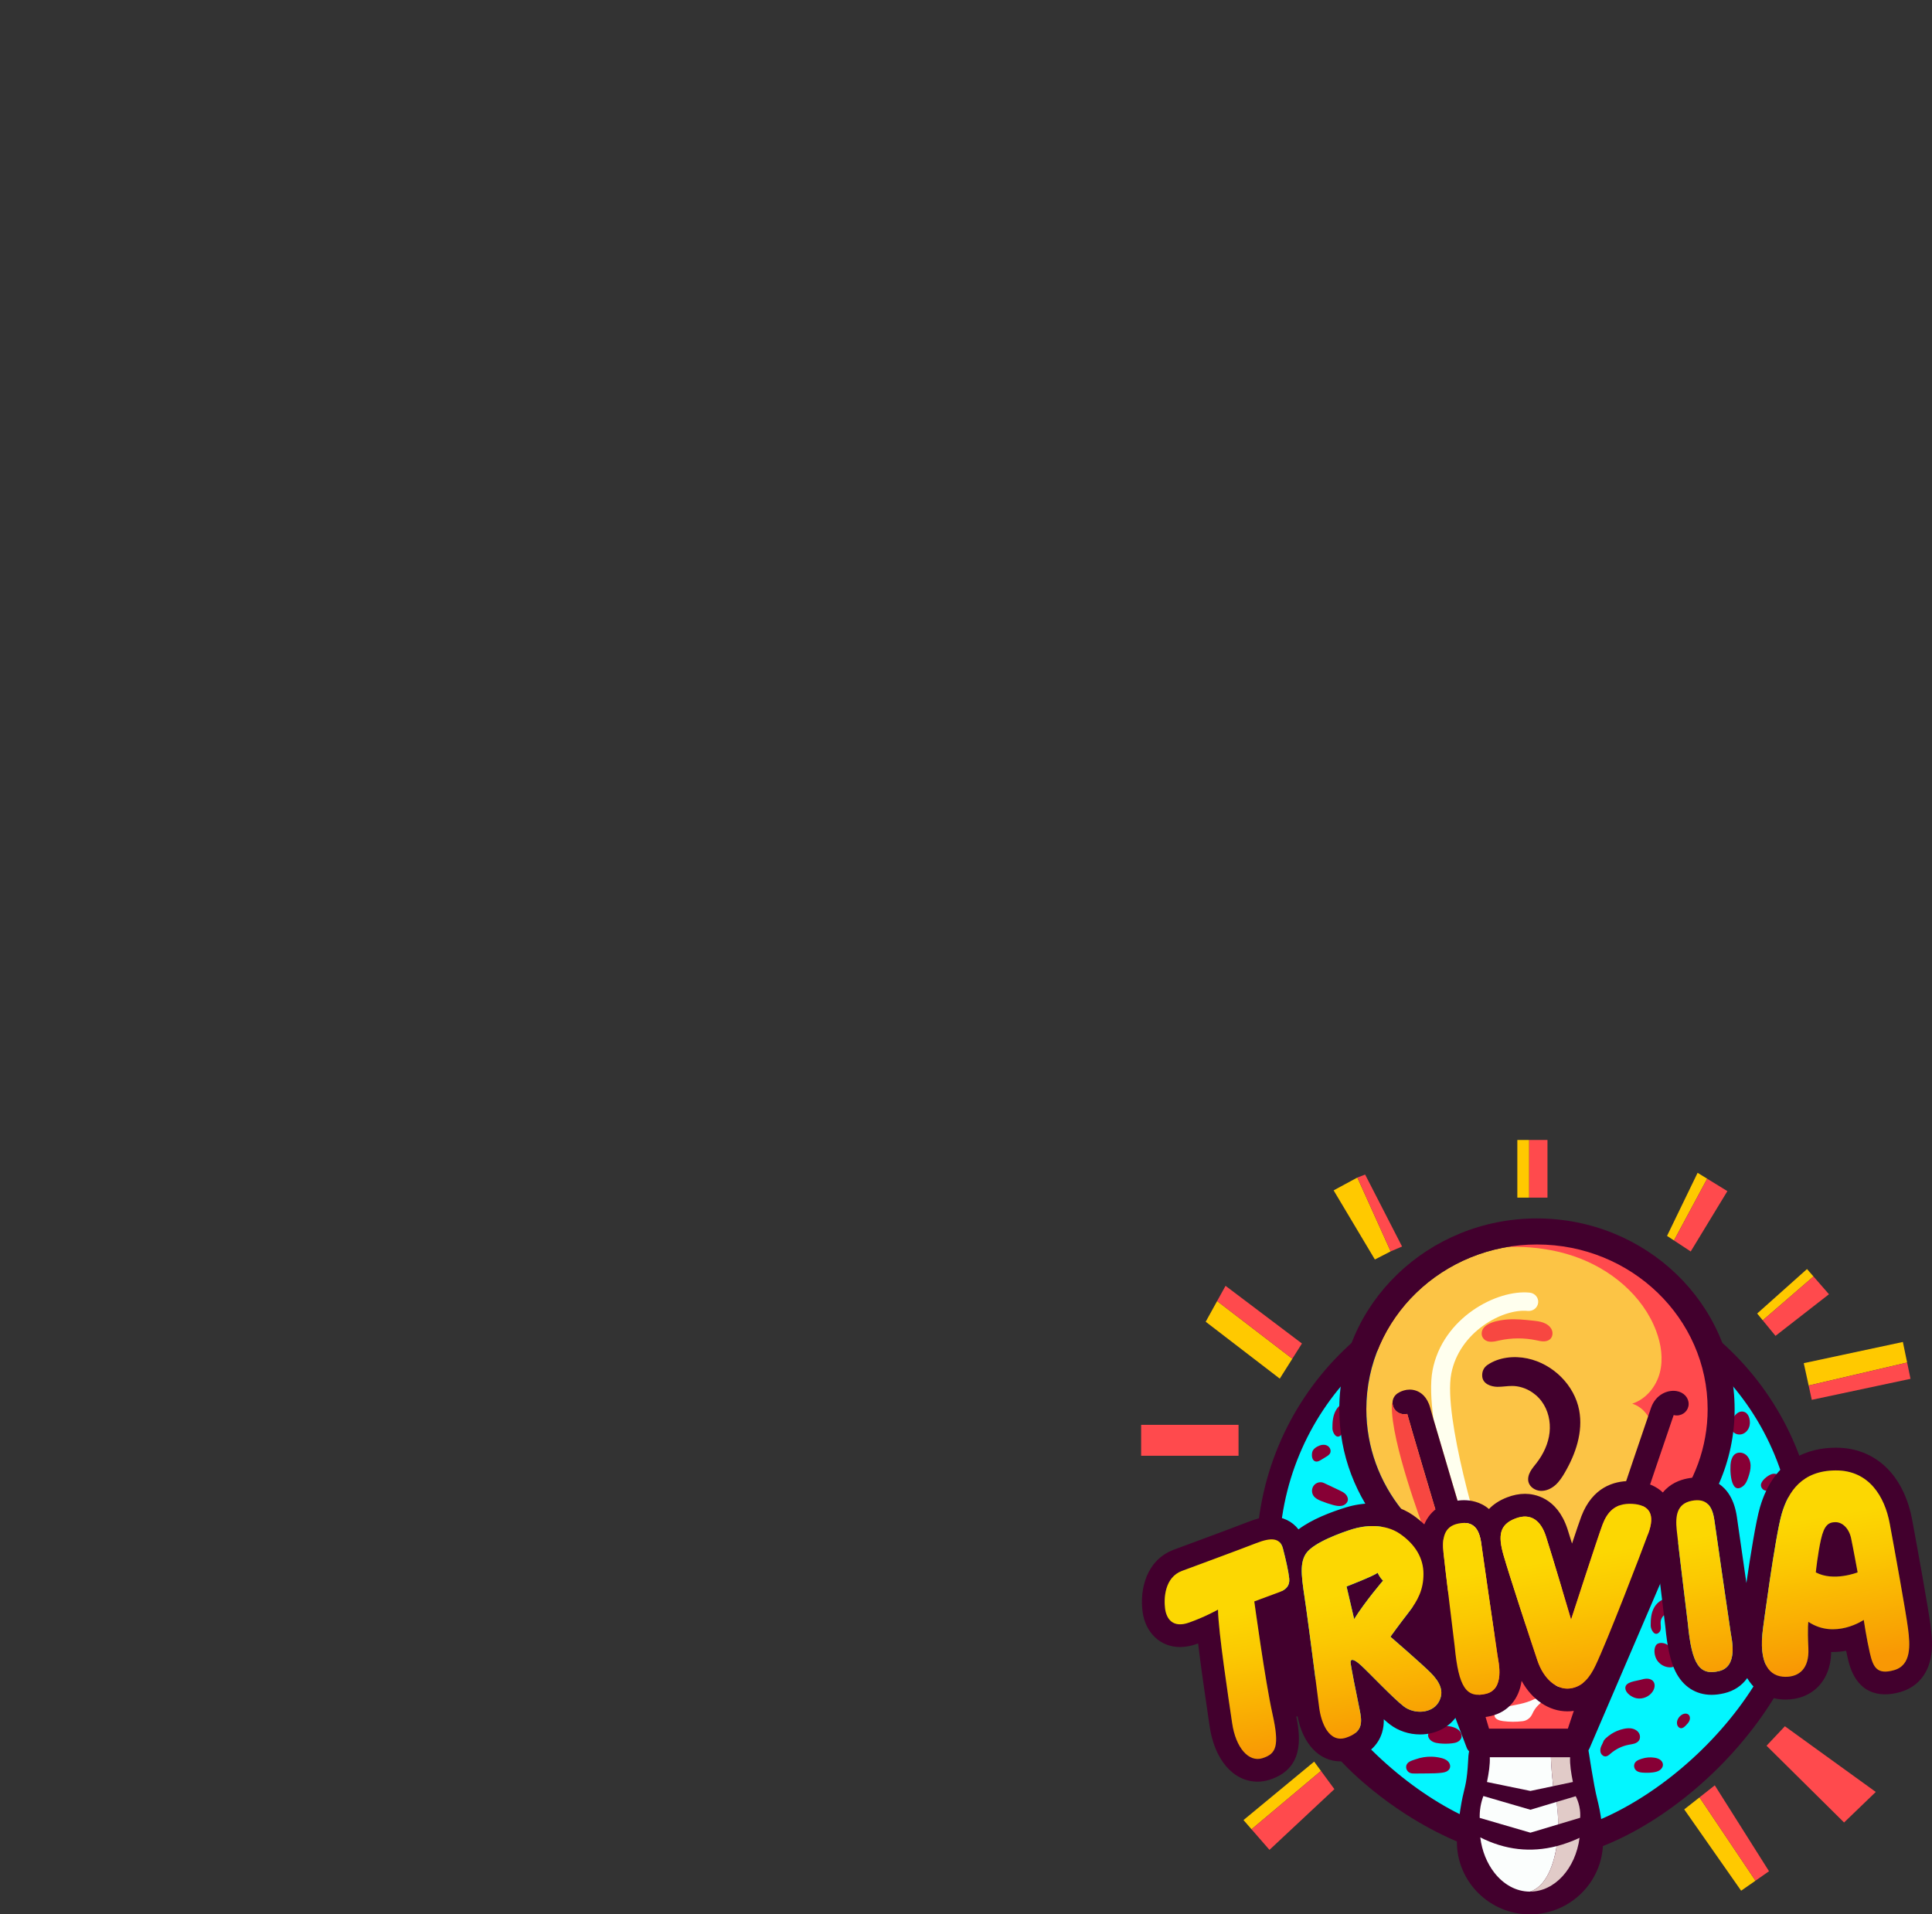 <?xml version="1.0" encoding="UTF-8"?>
<svg id="Layer_1" data-name="Layer 1" xmlns="http://www.w3.org/2000/svg" xmlns:xlink="http://www.w3.org/1999/xlink" viewBox="0 0 1445.36 1432.33">
  <rect x="0" y="0" width="1445.36" height="1432.33" fill="#333333" stroke="none"/>
  <defs>
    <style>
      .cls-1 {
        fill: url(#linear-gradient);
      }

      .cls-1, .cls-2, .cls-3, .cls-4, .cls-5, .cls-6, .cls-7, .cls-8, .cls-9, .cls-10, .cls-11, .cls-12 {
        stroke-width: 0px;
      }

      .cls-2 {
        fill: #fbfefd;
      }

      .cls-3 {
        fill: none;
      }

      .cls-4 {
        fill: #42002d;
      }

      .cls-5 {
        fill: #fcc445;
      }

      .cls-6 {
        fill: #e1cbc8;
      }

      .cls-7 {
        fill: #03f6ff;
      }

      .cls-13 {
        clip-path: url(#clippath);
      }

      .cls-8 {
        fill: #870035;
      }

      .cls-9 {
        fill: #ffc900;
      }

      .cls-10 {
        fill: #ffe;
      }

      .cls-11 {
        fill: #ff4a4d;
      }

      .cls-12 {
        fill: #f74741;
      }
    </style>
    <clipPath id="clippath">
      <path id="SVGID" class="cls-3" d="m1342.68,1164.68c0-108.37-86.35-196.22-192.86-196.22s-192.86,87.85-192.86,196.22,120.95,208.21,190.95,208.21c73.64,0,194.76-99.85,194.76-208.21Z"/>
    </clipPath>
    <linearGradient id="linear-gradient" x1="1160.76" y1="1279.35" x2="1137.62" y2="1137.92" gradientUnits="userSpaceOnUse">
      <stop offset="0" stop-color="#f99804"/>
      <stop offset=".14" stop-color="#f9a503"/>
      <stop offset=".55" stop-color="#fbc902"/>
      <stop offset=".77" stop-color="#fcd702"/>
    </linearGradient>
  </defs>
  <path class="cls-4" d="m1149.83,1391.8c-39.69,0-92.31-24.27-134.05-61.83-48.89-43.99-75.81-111.65-75.81-165.29,0-117.57,94.15-213.22,209.87-213.22s209.86,95.65,209.86,213.22-126.99,227.12-209.86,227.12Z"/>
  <path class="cls-7" d="m1342.68,1164.68c0-108.37-86.35-196.22-192.86-196.22s-192.86,87.85-192.86,196.22,120.95,208.21,190.95,208.21c73.64,0,194.76-99.85,194.76-208.21Z"/>
  <g>
    <path class="cls-4" d="m1144.58,1432.33c-29.93,0-54.32-24.01-54.66-53.66-.08-6.91,1.68-18.99,2.59-24.84,2.38-15.27,3.86-15.28,5.1-26.94,1.3-12.23.08-16.12,3.49-20.84,4.14-5.74,11.45-7.62,17.04-8.29h52.9c9.79.34,13.66,4.01,15.21,6,1.8,2.31,1.82,4.09,3.6,15.28,0,0,1.35,8.55,2.86,16.73,1.76,9.56,2.64,11.39,3.95,18.06,2.51,12.78,2.61,23.06,2.59,24.84-.34,29.65-24.73,53.66-54.66,53.66Z"/>
    <g>
      <path class="cls-2" d="m1161.92,1336.41l-17,3.58-32.48-6.68c1.35-6.74,2.34-12.97,2.1-18.55h45.72s.07,7.14,1.66,21.65Z"/>
      <path class="cls-6" d="m1161.92,1336.41c-1.59-14.51-1.66-21.65-1.66-21.65h14.35c-.24,5.57.75,11.8,2.1,18.53l-14.79,3.12Z"/>
      <path class="cls-2" d="m1164.55,1381.29c-2.89,18.23-9.91,30.94-19.97,34.03-10.4,0-19.81-5.41-26.63-14.16-5.47-7.02-9.26-16.17-10.54-26.42,18.66,9.43,37.71,11.54,57.14,6.55Z"/>
      <path class="cls-6" d="m1181.7,1375.08c-3.01,22.85-18.48,40.24-37.12,40.24,10.06-3.09,17.08-15.8,19.97-34.03,5.68-1.47,11.4-3.53,17.15-6.21Z"/>
      <path class="cls-6" d="m1182.15,1360.07l-16.3,4.89c-.18-4.54-.51-9.23-1.02-14.03-.1-.92-.19-1.85-.28-2.74,4.76-1.42,9.51-2.84,14.27-4.26.95,1.86,2.04,4.46,2.72,7.69.72,3.38.75,6.32.61,8.45Z"/>
      <path class="cls-2" d="m1165.85,1364.96l-20.93,6.26-37.92-11.06c-.06-2.34.05-5.22.6-8.47.53-3.11,1.34-5.76,2.14-7.89,11.73,3.42,23.45,6.84,35.18,10.26l19.63-5.88c.09.89.18,1.82.28,2.74.51,4.8.84,9.49,1.02,14.03Z"/>
    </g>
  </g>
  <g class="cls-13">
    <g>
      <path class="cls-8" d="m1237.73,1202.36c2.55-4.21,7.47-7.21,12.33-6.43,1.75.28,3.45,1.06,4.62,2.39s1.73,3.24,1.22,4.93c-.43,1.43-1.63,2.61-3.07,3.02-1.23.35-2.55.17-3.82.31-3.4.37-6.33,3.37-6.63,6.78-.23,2.64.83,5.69-.9,7.7-3.45,4-6.55-1.66-6.57-4.81-.02-4.78.29-9.69,2.83-13.88Z"/>
      <path class="cls-8" d="m999.62,1054.82c2.55-4.21,7.47-7.21,12.33-6.43,1.75.28,3.45,1.06,4.62,2.39s1.73,3.24,1.22,4.93c-.43,1.43-1.63,2.61-3.07,3.02-1.23.35-2.55.17-3.82.31-3.4.37-6.33,3.37-6.63,6.78-.23,2.64.83,5.69-.9,7.7-3.45,4-6.55-1.66-6.57-4.81-.02-4.78.29-9.69,2.83-13.88Z"/>
      <path class="cls-8" d="m1239.66,1242.17c2.05,3.18,5.73,5.25,9.51,5.35,1.27.03,2.62-.18,3.61-.97,1.29-1.03,1.71-2.85,1.48-4.48-.23-1.63-1.01-3.12-1.78-4.58-1.34-2.54-2.76-5.17-5.09-6.84-2.28-1.63-7.03-2.31-8.69.6-1.79,3.16-.9,8.04.95,10.92Z"/>
      <path class="cls-8" d="m987.29,1081.51c1.94-.73,4.24-.77,6,.34s2.72,3.52,1.81,5.39c-.6,1.23-1.83,2.01-3,2.73-1.25.76-2.5,1.53-3.75,2.29-1.23.75-2.63,1.54-4.04,1.23-3-.65-3.17-4.71-2.59-7.09s3.43-4.09,5.58-4.89Z"/>
      <path class="cls-8" d="m1002,1115.04c1.57.74,3.17,1.5,4.43,2.7s2.15,2.91,1.92,4.63c-.3,2.2-2.38,3.84-4.56,4.28s-4.43-.05-6.58-.63c-2.98-.81-5.91-1.8-8.78-2.96-2.2-.89-4.47-1.97-5.8-3.93-1.5-2.2-1.45-5.34.12-7.5,1.79-2.46,5.11-3.32,7.8-2.01,3.79,1.85,7.64,3.61,11.45,5.42Z"/>
      <path class="cls-8" d="m1325.07,1103.07c1.88-.7,4.24-.54,5.61.93,1.5,1.6,1.34,4.26.16,6.11-1.18,1.85-3.14,3.05-5.1,4.03-1.59.79-3.36,1.5-5.09,1.11-1.78-.41-3.18-2.08-3.28-3.9-.18-3.3,4.94-7.25,7.7-8.28Z"/>
      <path class="cls-8" d="m1305.45,1056.62c1.74.82,2.76,2.68,3.26,4.54.63,2.36.59,4.93-.38,7.18s-2.9,4.11-5.25,4.74-5.09-.08-6.65-1.96c-4.19-5.02,2.13-17.76,9.02-14.51Z"/>
      <path class="cls-8" d="m1294.92,1093.73c.47-2.2,1.31-4.47,3.13-5.8,2.38-1.74,5.94-1.27,8.19.63s3.32,4.94,3.4,7.9-.72,5.86-1.65,8.66c-.86,2.58-1.95,5.26-4.13,6.91-9.65,7.28-9.88-13.85-8.94-18.29Z"/>
      <path class="cls-8" d="m1224.43,1270.68c4.62.87,9.66-1.35,12.14-5.35,1.36-2.19,1.89-5.21.32-7.26-1.07-1.4-2.89-2.04-4.65-2.08s-3.48.44-5.17.91c-3.16.89-11.04,1.43-11.13,5.9-.08,4,5.04,7.26,8.48,7.88Z"/>
      <path class="cls-8" d="m1258.74,1282.67c1.42-.75,3.32-.82,4.5.27,1.15,1.06,1.27,2.91.69,4.37s-1.7,2.62-2.8,3.73c-.96.98-2.09,2.03-3.47,2.01-1.42-.02-2.6-1.26-2.94-2.64-.79-3.13,1.31-6.31,4.02-7.74Z"/>
      <path class="cls-8" d="m1215.01,1293.47c1.98-.4,4.05-.57,6.02-.15s3.87,1.5,4.97,3.2c1.1,1.7,1.25,4.05.12,5.73-.78,1.15-2.07,1.88-3.39,2.31s-2.72.58-4.09.84c-5.05.94-9.83,3.25-13.71,6.61-1.07.93-2.18,1.99-3.59,2.13-1.53.16-3.02-.91-3.66-2.31s-.55-3.05-.07-4.52c.46-1.4,1.29-2.62,1.77-4.01.44-1.27,1.25-2.09,2.23-2.99,2.39-2.2,5.17-3.97,8.16-5.23,1.69-.71,3.45-1.25,5.24-1.61Z"/>
      <path class="cls-8" d="m1237.75,1315.12c1.41.22,2.82.6,4.01,1.38s2.13,2.04,2.28,3.45c.2,1.82-.94,3.58-2.47,4.59-1.52,1.01-3.37,1.38-5.19,1.6-2.5.3-5.04.35-7.55.14-1.68-.14-3.44-.44-4.72-1.52-1.16-.98-1.78-2.56-1.59-4.07.37-2.99,3.27-4.01,5.75-4.81,3.04-.98,6.32-1.26,9.48-.76Z"/>
      <path class="cls-8" d="m1087.58,1292.4c1.71.6,3.37,1.49,4.52,2.88s1.72,3.36,1.12,5.07c-.48,1.36-1.64,2.4-2.94,3.02s-2.75.86-4.18,1.02c-3.06.34-6.15.35-9.21.02-1.63-.17-3.27-.45-4.76-1.14s-2.82-1.84-3.43-3.36c-1.68-4.17,3.31-6.22,6.44-7.36,3.97-1.44,8.44-1.55,12.43-.15Z"/>
      <path class="cls-8" d="m1077.99,1315.28c1.86.46,3.75,1.13,5.14,2.45,1.4,1.32,2.19,3.43,1.49,5.22-.46,1.17-1.48,2.06-2.62,2.58s-2.4.73-3.65.89c-3.35.4-6.72.43-10.09.46-3.21.03-6.41.05-9.62.08-1.33.01-2.71.01-3.92-.53-1.79-.8-2.96-2.83-2.74-4.78.41-3.6,4.37-4.37,7.18-5.38,3.82-1.36,7.89-2.01,11.94-1.9,2.32.06,4.64.37,6.89.93Z"/>
    </g>
  </g>
  <g>
    <path class="cls-5" d="m1277.5,1054.37c0,28.46-10.01,54.67-26.81,75.54-5.76,7.18-12.35,13.73-19.61,19.51h4.47l-9.02,26.96-53.62,117.01h-58.93l-49.72-122.66-6.38-21.31h10.71c-7.26-5.78-13.84-12.33-19.61-19.51-16.8-20.87-26.81-47.08-26.81-75.54,0-68.06,57.16-123.23,127.67-123.23s127.67,55.18,127.67,123.23Z"/>
    <path class="cls-11" d="m1091.02,937.95c28.33-6.7,58.73-7.43,86.25,1.89s51.76,29.48,61.71,55.94c3.75,9.98,5.44,20.98,2.76,31.28s-10.22,19.75-20.64,23.16c8.87,2.91,14.13,10.89,15.5,19.84,1.37,8.94-.87,18.02-3.59,26.67-8.19,25.99-20.91,7.13-33.56,31.39-8.06,15.45-16.12,30.89-24.17,46.34-9.3,17.82-13.88,35.99-20.97,54.74-2.92,7.71-22.07-33.72-27.73-27.59-10.27,11.13-12.79,63.33-26.13,55.82,1.26,15.14,5.88,30.02,13.45,43.33,13.89.79,27.79,1.58,41.68,2.37,5.5.31,11.35.55,16.14-2.06,7.81-4.25,10.19-13.43,11.13-16.78,13.98-50.06,43.63-125.5,62.72-148.24,7.94-9.46,11.39-13.05,11.39-13.05,9.52-9.87,14.79-13.02,21.29-22.22,0,0,4.54-4.24,6.22-10.49,7.25-27.03,1.13-55.6-6.24-82.59-6.48-23.71-27.7-42.8-47.4-58.29s-43.39-26.71-68.58-29.91c-25.19-3.19-50.68,4-71.22,18.43Z"/>
    <path class="cls-2" d="m1146.39,1282.24c-1.27,2.95-3.95,5.15-7.22,5.55-4.93.61-9.94.59-14.86-.07-2.63-.35-5.76-1.37-6.25-3.89-.26-1.34.39-2.73,1.38-3.7s2.24-1.73,3.59-2.13c6.08-1.81,12.59-2.3,19.33-4.48,7.78-2.51,16.09-8,22.27-13.21,1.07-.9,2.62.35,1.9,1.52-1.4,2.27-3.42,4.25-5.55,5.96-3.55,2.85-7.57,5.2-10.67,8.52-1.71,1.82-2.98,3.79-3.91,5.94Z"/>
    <path class="cls-12" d="m1128.17,987.2c6.1-.4,12.22.23,18.3.87,2.77.29,5.58.59,8.19,1.56s5.02,2.7,6.17,5.15c1.15,2.45.73,5.67-1.41,7.4-1.36,1.1-3.22,1.48-4.99,1.43s-3.51-.48-5.24-.84c-9.02-1.88-18.47-1.82-27.46.17-3.44.76-7.28,1.75-10.3-.02-1.77-1.04-2.93-2.97-2.97-4.97-.2-8.34,13.51-10.33,19.72-10.74Z"/>
    <path class="cls-4" d="m1120.26,1037.62c3.77.06,7.51-.7,11.28-.64,8.53.14,16.69,4.7,21.69,11.38,4.99,6.68,6.93,15.26,6.03,23.45-.9,8.19-4.5,15.98-9.58,22.59-1.68,2.19-3.54,4.28-4.85,6.69s-2.06,5.25-1.32,7.88c1.05,3.73,5.02,6.28,9.02,6.49,4,.21,7.9-1.59,10.88-4.17,2.98-2.59,5.15-5.91,7.12-9.28,8.33-14.21,13.9-30.76,10.88-46.82-3.52-18.73-19.48-34.72-38.74-38.8-9.96-2.11-21.51-.96-29.98,4.94-2.86,2-4.13,5.19-3.8,8.63.53,5.47,6.4,7.58,11.39,7.67Z"/>
    <path class="cls-4" d="m1220.28,1133.53c-.91,0-1.84-.14-2.76-.42-4.68-1.47-7.24-6.32-5.72-10.84.84-2.5,20.68-61.36,23.47-69.21,3.39-9.51,12.09-13.37,18.96-12.26,5.35.86,9.08,4.83,9.08,9.65s-3.99,8.6-8.91,8.6c-.8,0-1.57-.1-2.3-.29-2.89,8.15-23.14,68.22-23.34,68.83-1.22,3.63-4.72,5.94-8.47,5.94Zm25.21-83.07h0s0,0,0,0Zm0-.02h0s0,0,0,0Z"/>
    <path class="cls-10" d="m1150.72,974.71c-.4,3.77-3.89,6.53-7.83,6.13-18.87-1.9-51.28,15.88-57.18,47-6.23,32.86,22.44,124.8,22.73,125.73,1.14,3.64-.99,7.48-4.75,8.58-.69.21-1.39.3-2.08.3-3.05,0-5.88-1.92-6.82-4.89-.1-.31-.36-1.15-.76-2.47,2.9-2.08,4.31-5.75,3.26-9.29-.21-.69-18.04-60.37-24.92-84.08-1.85-14.18-2.44-27.11-.68-36.36,7.44-39.27,47.99-60.72,72.69-58.2,3.91.39,6.76,3.77,6.35,7.56Z"/>
    <path class="cls-4" d="m1094.02,1155.09c-.83.61-1.78,1.07-2.84,1.37-.83.23-1.66.33-2.47.33-3.87,0-7.44-2.44-8.57-6.22-.12-.4-.57-1.89-1.26-4.22-5.04-16.91-23.29-78.14-26.1-88.45-3.43.8-7.19-.42-9.36-3.37-1.2-1.63-1.72-3.52-1.64-5.37.12-2.56,1.41-5.04,3.73-6.63,1.11-.76,6.99-4.43,13.93-2,3.57,1.25,8.29,4.51,10.56,12.89.42,1.55,1.24,4.45,2.35,8.29,6.88,23.71,24.71,83.39,24.92,84.08,1.06,3.54-.36,7.22-3.26,9.29Z"/>
    <path class="cls-12" d="m1078.88,1146.35c-.87,1.16-2.09,2.09-3.59,2.62-.87.31-1.77.45-2.65.45-3.15,0-6.11-1.87-7.25-4.9-1.01-2.67-24.77-65.87-24.14-92.86.02-.88.2-1.72.52-2.5-.08,1.85.44,3.74,1.64,5.37,2.17,2.95,5.93,4.18,9.36,3.37,2.8,10.31,21.06,71.54,26.1,88.45Z"/>
    <path class="cls-4" d="m1149.83,911.63c-81.55,0-147.88,64.03-147.88,142.73,0,34.25,12.57,65.73,33.49,90.36l61.56,162.22c1.06,3.52,4.4,5.95,8.2,5.95h76.22c3.7,0,6.98-2.31,8.12-5.71l65.55-152.65c26.35-25.79,42.61-61.17,42.61-100.16,0-78.7-66.33-142.73-147.87-142.73Zm23.08,381.75h-58.93c-15.36-51.27-30.73-102.54-46.09-153.81-3.34,3.28-6.67,6.56-10.01,9.84h10.71c-7.26-5.78-13.84-12.33-19.61-19.51-16.8-20.87-26.81-47.08-26.81-75.54,0-68.06,57.16-123.23,127.67-123.23s127.67,55.18,127.67,123.23c0,28.46-10.01,54.67-26.81,75.54-5.76,7.18-12.35,13.73-19.61,19.51h4.47c-4.22-1.81-8.44-3.63-12.65-5.44-16.66,49.8-33.32,99.61-49.98,149.41Z"/>
  </g>
  <g>
    <path class="cls-4" d="m1384.87,1151.03c1.57,7.43,4.86,25.43,4.86,25.43,0,0-18,7.14-31.29,0,0,0,1.43-14,3.86-24.71,2.43-10.72,5.7-12.86,10.92-12.86s10.08,4.71,11.65,12.14Z"/>
    <path class="cls-4" d="m1030.63,1176.71s1.72,3.97,4.08,5.89c0,0-13.29,15.43-21.65,28.83l-5.68-24.42s20.9-8.05,23.25-10.3Z"/>
    <path class="cls-4" d="m969.79,1284.33c3.35,16.5,5.38,39.19-20.12,47.33-2.88.92-5.84,1.39-8.79,1.39h-.01c-18.14-.01-32.25-16.26-35.92-41.41-.29-1.99-.64-4.32-1.02-6.93-2.79-18.83-5.69-38.88-7.59-55.06h-.02c-4.66,1.77-9.2,2.68-13.49,2.68-14.69,0-25.96-10.65-28.06-26.5-2.19-16.59,2.7-38.71,23.68-46.46.46-.17,44.53-16.42,55.08-20.59,6.96-2.74,12.6-4.02,17.77-4.02,8.36,0,15.45,3.49,20.11,9.53,9.87-7.47,24.07-12.94,35.69-16.51,6.2-1.91,13.24-2.96,19.83-2.96,11.36,0,21.77,3.04,30.09,8.79,3.11,2.16,5.95,4.48,8.51,6.95,4.95-11.87,15.21-15.97,22.41-17.37,2.53-.49,5-.74,7.35-.74,4.33,0,12.05.94,18.63,6.61,3.16-3.31,7.54-6.42,13.6-8.75,4.51-1.74,9-2.63,13.33-2.63,6.96,0,23.98,2.57,31.8,26.32.76,2.31,1.97,6.19,3.41,10.91,3.2-9.62,5.89-17.55,6.98-20.39,8.36-21.82,24.36-26.4,36.31-26.4.86,0,1.75.02,2.63.07,10.83.58,17.7,4.36,22.03,8.5,5.37-6.7,12.8-9.42,18.38-10.5,2.53-.49,5.01-.74,7.35-.74,7.63,0,25.8,2.88,29.65,29.54l1.46,10.2c1.39,9.66,3.55,24.71,5.65,39.25,3.08-20.93,7.14-46.29,10.11-56.52,10.71-36.78,36.69-44.64,56.59-44.75h.37c16.33,0,30.44,6.3,40.82,18.22,7.89,9.06,13.44,21.3,16.06,35.39,3.29,17.69,12.18,66.46,13.86,79.67,1.01,7.83,1.7,16.19.05,24.28-2.64,12.85-10.69,21.8-22.67,25.23-4.11,1.17-7.81,1.74-11.31,1.74-21.76,0-26.51-20.39-28.07-27.1-.41-1.76-.81-3.61-1.2-5.48-3.08.56-6.39.9-9.85.9-.45,0-.89,0-1.34-.01-.2,13.11-5.15,21.14-9.46,25.66-6.21,6.5-14.76,9.94-24.74,9.94h-.22c-9.89-.05-18.7-3.96-24.81-11.02-1.34-1.55-2.53-3.23-3.59-5.02-4,5.64-9.82,9.57-17.08,11.29-3.41.81-6.54,1.21-9.56,1.21-11.88,0-21.51-6.26-27.09-17.6-3.71-7.54-6.04-17.96-7.55-33.75-.33-2.74-2.84-23.23-5.04-41.63-9.83,25.61-25.07,64.42-31.96,78.75-7.66,15.91-18.61,24.79-32.54,26.38-1.23.14-2.48.21-3.72.21-13.79,0-26.47-8.7-34.23-22.83-1.91,13.71-10.19,23.28-22.76,26.27-3.42.81-6.54,1.2-9.57,1.2-5.38,0-10.3-1.3-14.59-3.76-.28.52-.57,1.02-.85,1.48-2.87,4.68-6.94,8.41-11.79,10.97-4.84,2.57-10.46,3.96-16.42,3.96-8.2,0-16.18-2.65-22.47-7.45-1.39-1.07-2.94-2.37-4.65-3.89.08,3.25-.26,6.58-1.3,9.99-2.91,9.46-10.16,16.16-21.53,19.92-3.17,1.05-6.38,1.58-9.53,1.58-15.93,0-28.24-13.1-32.15-33.73m446.3-34.54c13-3.71,12-18.71,10.42-31-1.57-12.28-10-58.71-13.71-78.71-3.71-20-15.43-39.86-40.43-39.71-25,.14-35.43,15.57-40.36,32.5-4.92,16.92-13.92,85.07-13.92,85.07-3.88,27.81,5.11,36.8,16.57,36.85,10.28.06,18-6,17.28-21.28-.77-16.56,0-19.86,0-19.86,20,13.29,41.43-1.43,41.43-1.43,0,0,2.14,14.29,4.57,24.72,2.43,10.43,5.15,16.57,18.15,12.85Zm-130.93.72c14.43-3.43,9.43-23.72,8.71-28.43-3.05-20.17-10.75-74.07-12.25-84.47-1.5-10.39-5.67-16.71-16.92-14.53s-12.33,11.43-11.25,21.93c1.07,10.5,8.35,70.07,8.35,70.07,2.93,31,8.93,38.85,23.36,35.43Zm-52.88-103.29c5-13.71,1.14-21.14-12.15-21.85-13.28-.72-18.85,6.85-22.14,15.42-3.29,8.58-23.57,71.15-23.57,71.15,0,0-15.14-51.15-18.86-62.43-3.71-11.29-11-17.72-22.86-13.14-11.85,4.57-13,12.71-8.85,27.28,4.14,14.57,20.28,63.72,25.43,79,4.52,13.45,14.14,22,24.14,20.86s15.43-9.14,19.14-16.86c9.1-18.9,34.72-85.71,39.72-99.43Zm-121.58,120.29c14.43-3.43,9.43-23.72,8.72-28.43-3.06-20.17-10.75-74.07-12.25-84.46-1.5-10.4-5.68-16.72-16.93-14.54-11.25,2.18-12.32,11.43-11.25,21.93s8.36,70.07,8.36,70.07c2.93,31,8.93,38.86,23.35,35.43Zm-35.57,6.57c5-8.14,1-15.57-5.85-22.43-6.86-6.86-30-26.86-30-26.86,0,0,6.57-9.14,13.57-18.14s11.14-17.14,11.14-28.86-6-22-17.57-30-26.89-6.14-35.25-3.57-29.47,10.07-35.04,18.32c-5.57,8.25-2.78,20.47,0,40.18,2.79,19.72,9.86,75.22,9.86,75.22,1.39,10.88,7.18,26.68,20.14,22.39,12.97-4.29,12-11.89,9.97-21.64-2.04-9.75-6.65-32.68-6.65-34.82s1.72-3.22,7.72,2.25c6,5.46,24.25,24.82,32.11,30.82,7.85,6,20.85,5.28,25.85-2.86Zm-119.14-82.57c5.14-1.86,8.14-4.86,7.57-10.29s-2.57-14.14-4.71-22.43c-2.15-8.28-9.15-8.28-20-4-10.86,4.29-55.43,20.72-55.43,20.72-13.15,4.86-13.72,20.71-12.72,28.28,1,7.58,5.72,14.72,17.86,10.43,12.14-4.28,21.72-9.71,21.72-9.71.28,16.86,7.85,66.28,10.57,84.86,2.71,18.57,12.43,29.57,22.71,26.28,10.29-3.28,12.86-9,7.43-33.28-5.43-24.29-13.57-84-13.57-84,0,0,13.43-5,18.57-6.86Z"/>
    <path class="cls-1" d="m1427.44,1218.6c1.58,12.29,2.58,27.29-10.42,31-13,3.72-15.72-2.42-18.15-12.85-2.43-10.43-4.57-24.72-4.57-24.72,0,0-21.43,14.72-41.43,1.43,0,0-.77,3.3,0,19.86.72,15.28-7,21.34-17.28,21.28-11.46-.05-20.45-9.04-16.57-36.85,0,0,9-68.15,13.92-85.07,4.93-16.93,15.36-32.36,40.36-32.5,25-.15,36.72,19.71,40.43,39.71,3.71,20,12.14,66.43,13.71,78.71Zm-37.71-42.14s-3.29-18-4.86-25.43c-1.57-7.43-6.43-12.14-11.65-12.14s-8.49,2.14-10.92,12.86c-2.43,10.71-3.86,24.71-3.86,24.71,13.29,7.14,31.29,0,31.29,0Zm-107.18-39.04c-1.5-10.39-5.67-16.71-16.92-14.53s-12.33,11.43-11.25,21.93c1.07,10.5,8.35,70.07,8.35,70.07,2.93,31,8.93,38.85,23.36,35.43,14.43-3.43,9.43-23.72,8.71-28.43-3.05-20.17-10.75-74.07-12.25-84.47Zm-83.63,3.18c-3.29,8.58-23.57,71.15-23.57,71.15,0,0-15.14-51.15-18.86-62.43-3.71-11.29-11-17.72-22.86-13.14-11.85,4.57-13,12.71-8.85,27.28,4.14,14.57,20.28,63.72,25.43,79,4.52,13.45,14.14,22,24.14,20.86s15.43-9.14,19.14-16.86c9.1-18.9,34.72-85.71,39.72-99.43,5-13.71,1.14-21.14-12.15-21.85-13.28-.72-18.85,6.85-22.14,15.42Zm-90.82,13.83c-1.5-10.4-5.68-16.72-16.93-14.54-11.25,2.18-12.32,11.43-11.25,21.93s8.36,70.07,8.36,70.07c2.93,31,8.93,38.86,23.35,35.43,14.43-3.43,9.43-23.72,8.72-28.43-3.06-20.17-10.75-74.07-12.25-84.46Zm-37.89,97.03c6.85,6.86,10.85,14.29,5.85,22.43s-18,8.86-25.85,2.86c-7.86-6-26.11-25.36-32.11-30.82-6-5.47-7.72-4.4-7.72-2.25s4.61,25.07,6.65,34.82c2.03,9.75,3,17.35-9.97,21.64-12.96,4.29-18.75-11.51-20.14-22.39,0,0-7.07-55.5-9.86-75.22-2.78-19.71-5.57-31.93,0-40.18,5.57-8.25,26.68-15.75,35.04-18.32s23.68-4.43,35.25,3.57,17.57,18.29,17.57,30-4.14,19.86-11.14,28.86-13.57,18.14-13.57,18.14c0,0,23.14,20,30,26.86Zm-35.5-68.86c-2.36-1.92-4.08-5.89-4.08-5.89-2.35,2.25-23.25,10.3-23.25,10.3l5.68,24.42c8.36-13.4,21.65-28.83,21.65-28.83Zm-74.93-24c-2.15-8.28-9.15-8.28-20-4-10.86,4.29-55.43,20.72-55.43,20.72-13.15,4.86-13.72,20.71-12.72,28.28,1,7.58,5.72,14.72,17.86,10.43,12.14-4.28,21.72-9.71,21.72-9.71.28,16.86,7.85,66.28,10.57,84.86,2.71,18.57,12.43,29.57,22.71,26.28,10.29-3.28,12.86-9,7.43-33.28-5.43-24.29-13.57-84-13.57-84,0,0,13.43-5,18.57-6.86s8.14-4.86,7.57-10.29-2.57-14.14-4.71-22.43Z"/>
  </g>
  <polygon class="cls-9" points="966.81 1016.61 957.42 1031.5 902 988.93 910.55 973.46 966.81 1016.61"/>
  <polygon class="cls-9" points="983.14 1318.07 988.24 1325 936.29 1368.67 930.28 1361.78 983.14 1318.07"/>
  <polygon class="cls-9" points="1271.43 1344.79 1313.3 1407.15 1302.57 1414.64 1260 1353.79 1271.43 1344.79"/>
  <polygon class="cls-9" points="1423.57 1004.07 1426.76 1019.46 1353.08 1036.65 1349.42 1019.93 1423.57 1004.07"/>
  <polygon class="cls-9" points="1356.7 955.06 1318.74 987.87 1314.57 982.78 1351.85 949.5 1356.7 955.06"/>
  <polygon class="cls-9" points="1277.17 881.91 1252.34 928.12 1247.14 924.7 1270 877.5 1277.17 881.91"/>
  <rect class="cls-9" x="1135.14" y="852.93" width="8.86" height="43.14"/>
  <polygon class="cls-9" points="1015.46 881.04 1040.38 936.29 1028.57 942.36 997.71 890.64 1015.46 881.04"/>
  <polygon class="cls-11" points="974 1005.21 966.81 1016.61 910.55 973.46 916.85 962.07 974 1005.21"/>
  <rect class="cls-11" x="853.71" y="1066.07" width="72.86" height="23.14"/>
  <polygon class="cls-11" points="988.24 1325 998.28 1338.64 949.71 1384.07 936.29 1368.67 988.24 1325"/>
  <polygon class="cls-11" points="1282.86 1335.79 1323.43 1400.07 1313.3 1407.15 1271.43 1344.79 1282.86 1335.79"/>
  <polygon class="cls-11" points="1403.3 1340.74 1379.58 1363.59 1321.58 1306.17 1335.3 1291.59 1403.3 1340.74"/>
  <polygon class="cls-11" points="1426.76 1019.46 1429.28 1031.64 1355.42 1047.36 1353.08 1036.65 1426.76 1019.46"/>
  <polygon class="cls-11" points="1356.7 955.06 1368.28 968.36 1328.28 999.5 1318.74 987.87 1356.7 955.06"/>
  <polygon class="cls-11" points="1292.28 891.21 1264.85 936.36 1252.34 928.12 1277.17 881.91 1292.28 891.21"/>
  <rect class="cls-11" x="1144" y="852.93" width="13.69" height="43.14"/>
  <polygon class="cls-11" points="1040.38 936.29 1048.91 932.65 1021.28 878.82 1015.46 881.04 1040.38 936.29"/>
</svg>